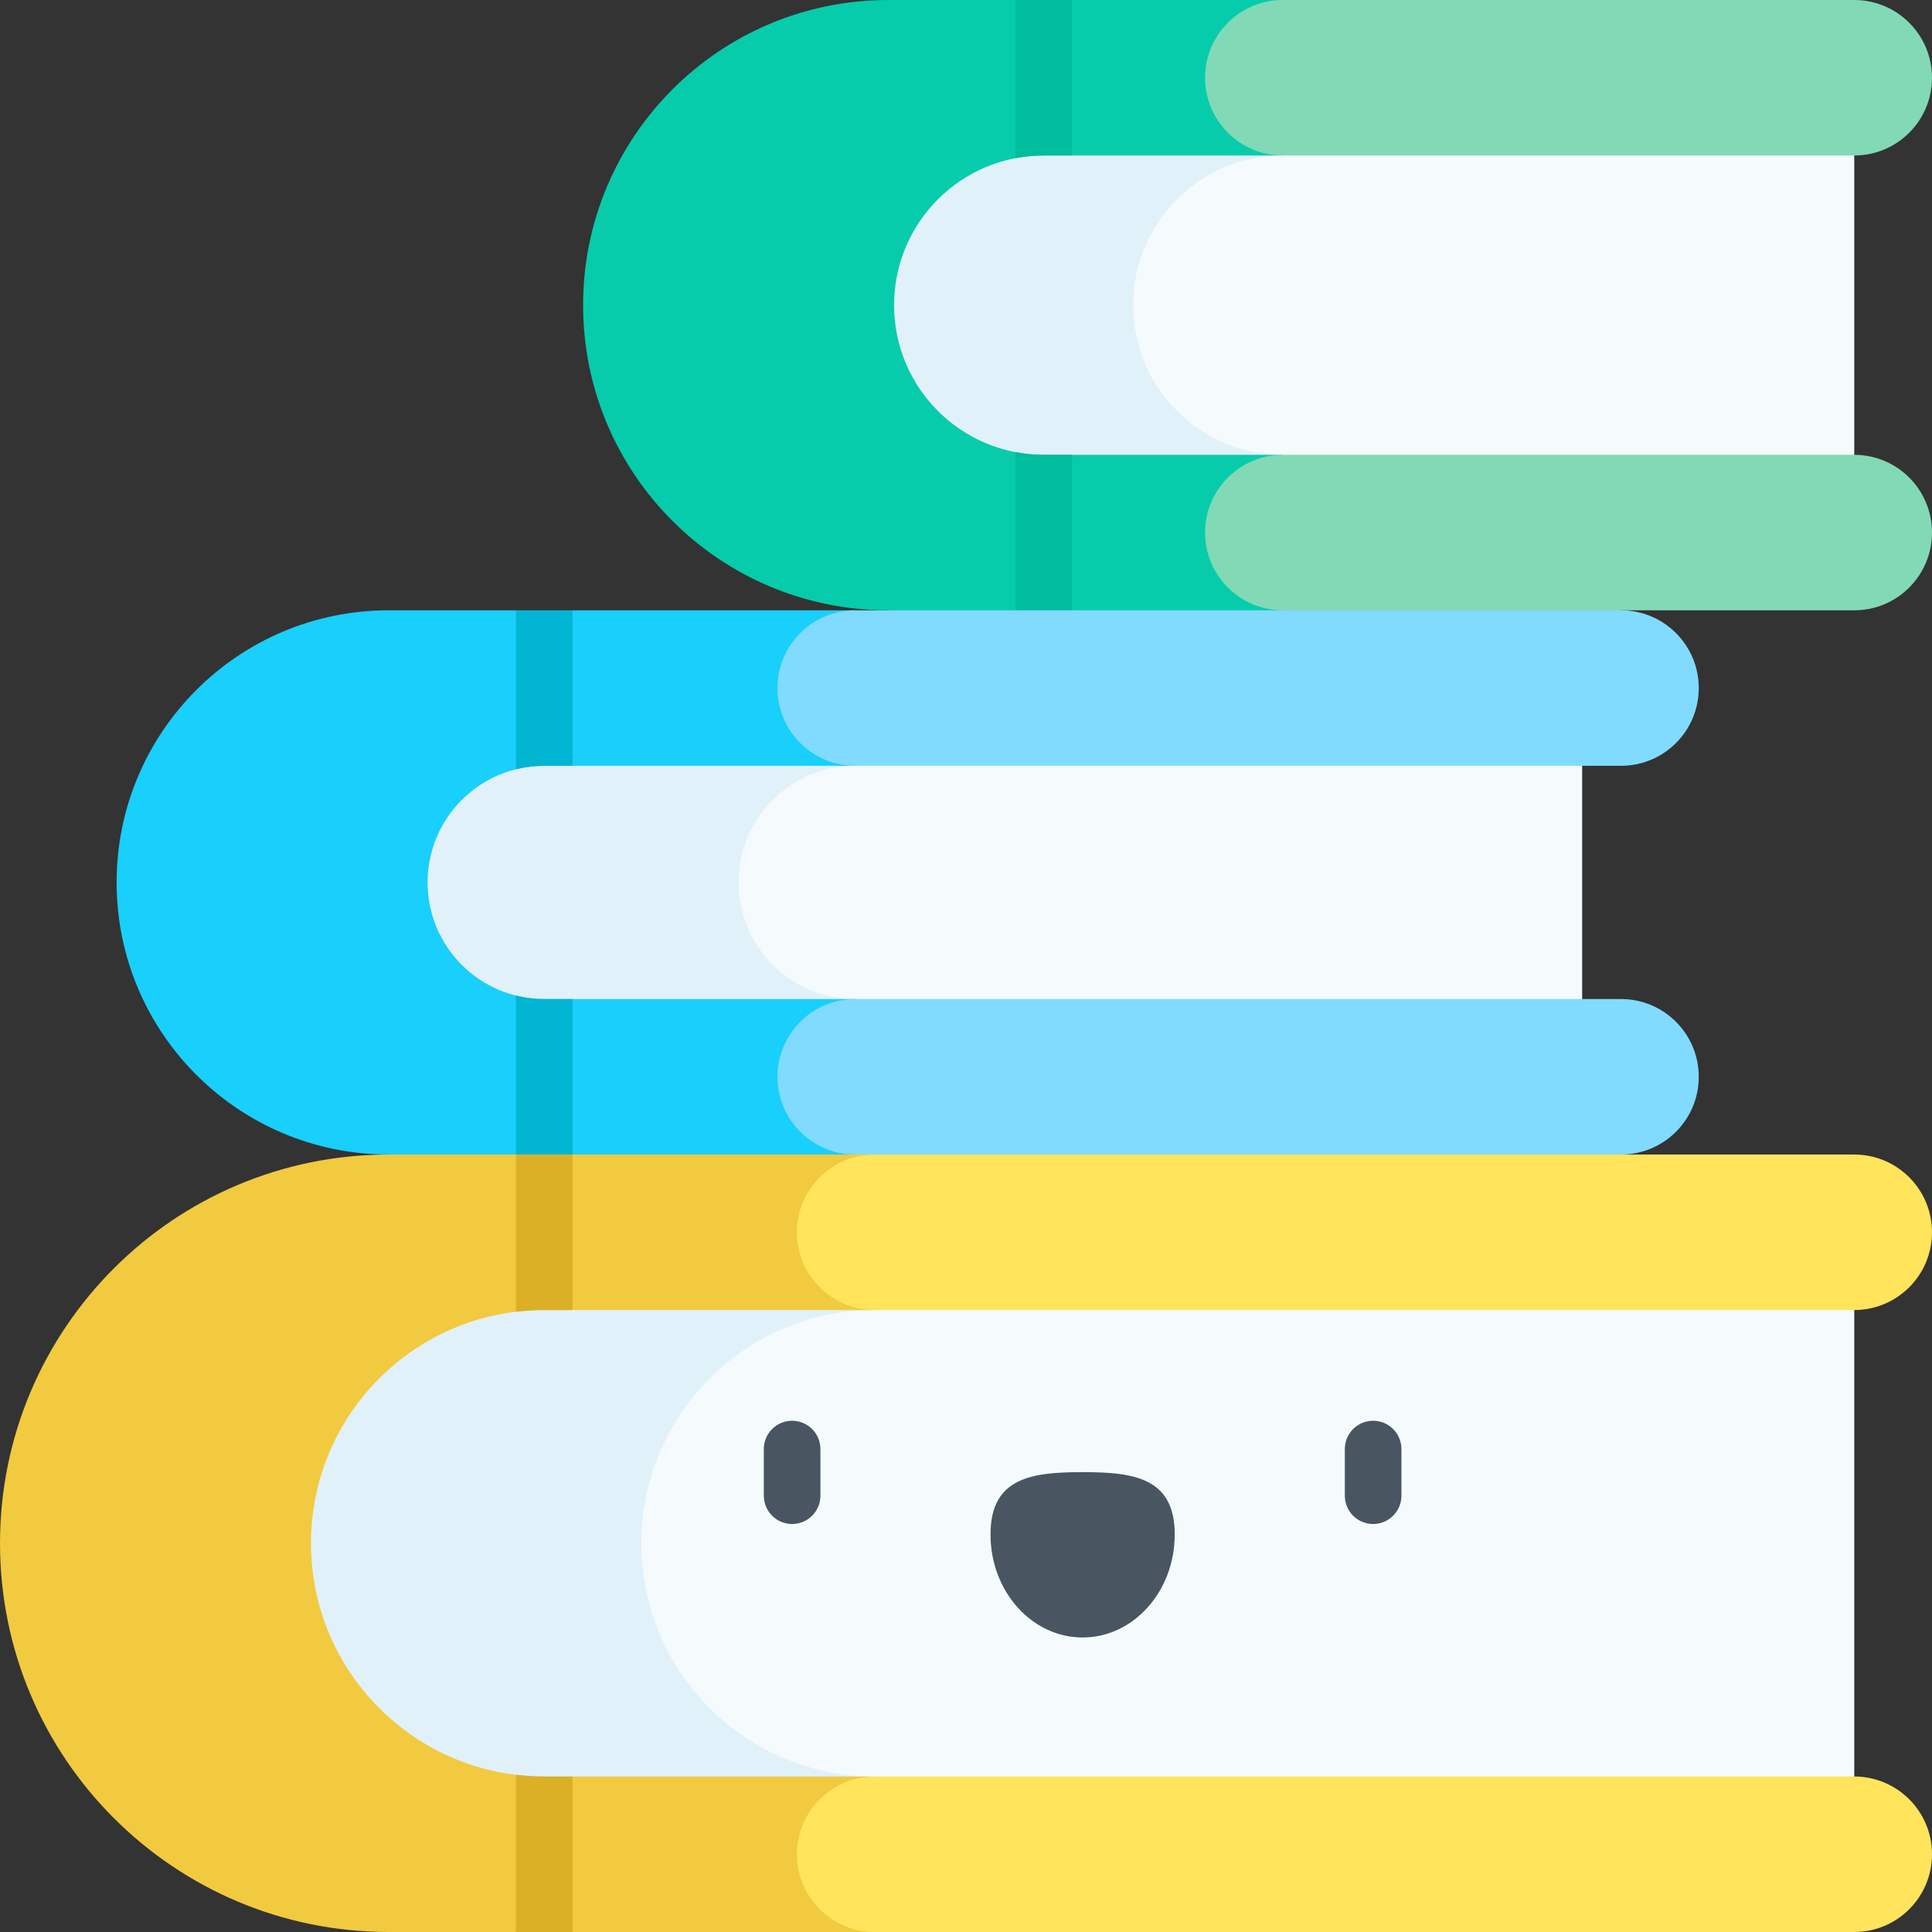 <svg id="Layer_1" enable-background="new 0 0 512 512" viewBox="0 0 512 512" xmlns="http://www.w3.org/2000/svg"><rect x="0" y="0" width="512" height="512" fill="#333333" stroke="none"/><g><g><path d="m339.96 20.604h-63.356c-33.284 0-60.266 26.982-60.266 60.266 0 33.284 26.982 60.266 60.266 60.266h63.356z" fill="#e1f1fa"/></g><g><g><path d="m491.396 20.604h-151.436v20.604c-21.905 0-39.662 17.757-39.662 39.662s17.757 39.662 39.662 39.662v20.604h151.437v-120.532z" fill="#f5fafc"/></g></g><g><path d="m276.604 41.207h63.356v-41.207h-55.856l-7.5 8.935-7.5-8.935h-33.707c-44.663 0-80.869 36.206-80.869 80.869 0 44.663 36.206 80.869 80.869 80.869l104.563 10.302v-51.509h-63.356c-21.905 0-39.662-17.757-39.662-39.662 0-21.905 17.757-39.662 39.662-39.662z" fill="#06ccab"/></g><g><g><path d="m284.104 120.531h-7.5c-2.565 0-5.07-.252-7.5-.718v45.246l15 1.478z" fill="#00bd9d"/></g><g><path d="m269.104 0v41.925c2.43-.465 4.935-.718 7.5-.718h7.5v-41.207z" fill="#00bd9d"/></g></g><g><path d="m512 20.604c0 11.379-9.225 20.604-20.604 20.604h-151.436c-11.379 0-20.604-9.225-20.604-20.604 0-11.379 9.225-20.604 20.604-20.604h151.437c11.378 0 20.603 9.225 20.603 20.604z" fill="#82d9b6"/></g><g><path d="m339.96 120.531h151.437c11.379 0 20.604 9.225 20.604 20.604 0 11.379-9.225 20.604-20.604 20.604h-61.811l-89.626 10.301v-10.302c-11.379 0-20.604-9.225-20.604-20.604 0-11.378 9.225-20.603 20.604-20.603z" fill="#82d9b6"/></g><g><g><path d="m226.64 182.342h-82.41c-28.448 0-51.509 23.061-51.509 51.509 0 28.448 23.061 51.509 51.509 51.509h82.41z" fill="#e1f1fa"/></g><g><path d="m419.288 182.342h-192.648v20.604c-17.069 0-30.905 13.837-30.905 30.905s13.837 30.905 30.905 30.905v20.604h192.648z" fill="#f5fafc"/></g></g><g><path d="m144.225 202.946h82.414v-41.208h-74.914l-7.5 8.37-7.5-8.37h-33.708c-39.827 0-72.113 32.286-72.113 72.113 0 39.827 32.286 72.113 72.113 72.113l123.622 10.302v-51.509h-82.414c-17.069 0-30.905-13.837-30.905-30.906 0-17.069 13.837-30.905 30.905-30.905z" fill="#19cffc"/></g><g><g><path d="m151.726 264.757h-7.5c-2.587 0-5.098-.323-7.5-.921v44.938l15 1.25z" fill="#02b5d3"/></g><g><path d="m136.726 161.738v42.129c2.402-.599 4.913-.921 7.5-.921h7.5v-41.208z" fill="#02b5d3"/></g></g><g><path d="m450.189 182.342c0 11.379-9.225 20.604-20.604 20.604h-202.945c-11.379 0-20.604-9.225-20.604-20.604 0-11.379 9.225-20.604 20.604-20.604h202.946c11.379 0 20.603 9.225 20.603 20.604z" fill="#80dbff"/></g><g><path d="m226.64 264.757h202.946c11.379 0 20.604 9.225 20.604 20.604 0 11.379-9.225 20.604-20.604 20.604l-98.897 10.302-104.049-10.303c-11.379 0-20.604-9.225-20.604-20.604 0-11.379 9.225-20.603 20.604-20.603z" fill="#80dbff"/></g><g><path d="m231.791 326.567h-97.867c-45.516 0-82.414 36.898-82.414 82.414 0 45.516 36.898 82.414 82.414 82.414h97.867z" fill="#e1f1fa"/></g><g><path d="m491.396 326.567h-259.605v20.604c-34.137 0-61.811 27.674-61.811 61.811s27.674 61.811 61.811 61.811v20.604h259.606v-164.83z" fill="#f5fafc"/></g><g><path d="m144.225 347.171h87.565v-41.207h-80.065l-7.5 7.154-7.5-7.154h-33.708c-56.894 0-103.017 46.122-103.017 103.018 0 56.895 46.123 103.018 103.018 103.018h33.708l7.5-7.323 7.5 7.323h80.065v-41.207h-87.565c-34.137 0-61.811-27.674-61.811-61.811-.001-34.137 27.673-61.811 61.81-61.811z" fill="#f1ca3f"/></g><g><g><path d="m136.726 305.964v41.676c2.46-.298 4.959-.469 7.5-.469h7.5v-41.207z" fill="#dbb026"/></g><g><path d="m136.726 470.324v41.676h15v-41.207h-7.5c-2.541 0-5.04-.171-7.5-.469z" fill="#dbb026"/></g></g><g><path d="m512 326.567c0 11.379-9.225 20.604-20.604 20.604h-259.605c-11.379 0-20.604-9.225-20.604-20.604 0-11.379 9.225-20.604 20.604-20.604h259.606c11.378.001 20.603 9.225 20.603 20.604z" fill="#ffe45c"/></g><g><path d="m231.791 470.793h259.606c11.379 0 20.604 9.225 20.604 20.604 0 11.379-9.225 20.604-20.604 20.604h-259.606c-11.379 0-20.604-9.225-20.604-20.604 0-11.38 9.225-20.604 20.604-20.604z" fill="#ffe45c"/></g><g><g><g><path d="m311.314 406.636c0-15.085-10.928-16.502-24.409-16.502-13.48 0-24.409 1.417-24.409 16.502s10.928 27.313 24.409 27.313 24.409-12.228 24.409-27.313z" fill="#495560"/></g></g><g><path d="m209.918 403.877c-4.142 0-7.5-3.358-7.5-7.5v-12.362c0-4.142 3.358-7.5 7.5-7.5s7.5 3.358 7.5 7.5v12.362c0 4.142-3.358 7.5-7.5 7.5z" fill="#495560"/></g><g><path d="m363.893 403.877c-4.143 0-7.5-3.358-7.5-7.5v-12.362c0-4.142 3.357-7.5 7.5-7.5s7.5 3.358 7.5 7.5v12.362c0 4.142-3.358 7.5-7.5 7.5z" fill="#495560"/></g></g></g><g/><g/><g/><g/><g/><g/><g/><g/><g/><g/><g/><g/><g/><g/><g/></svg>